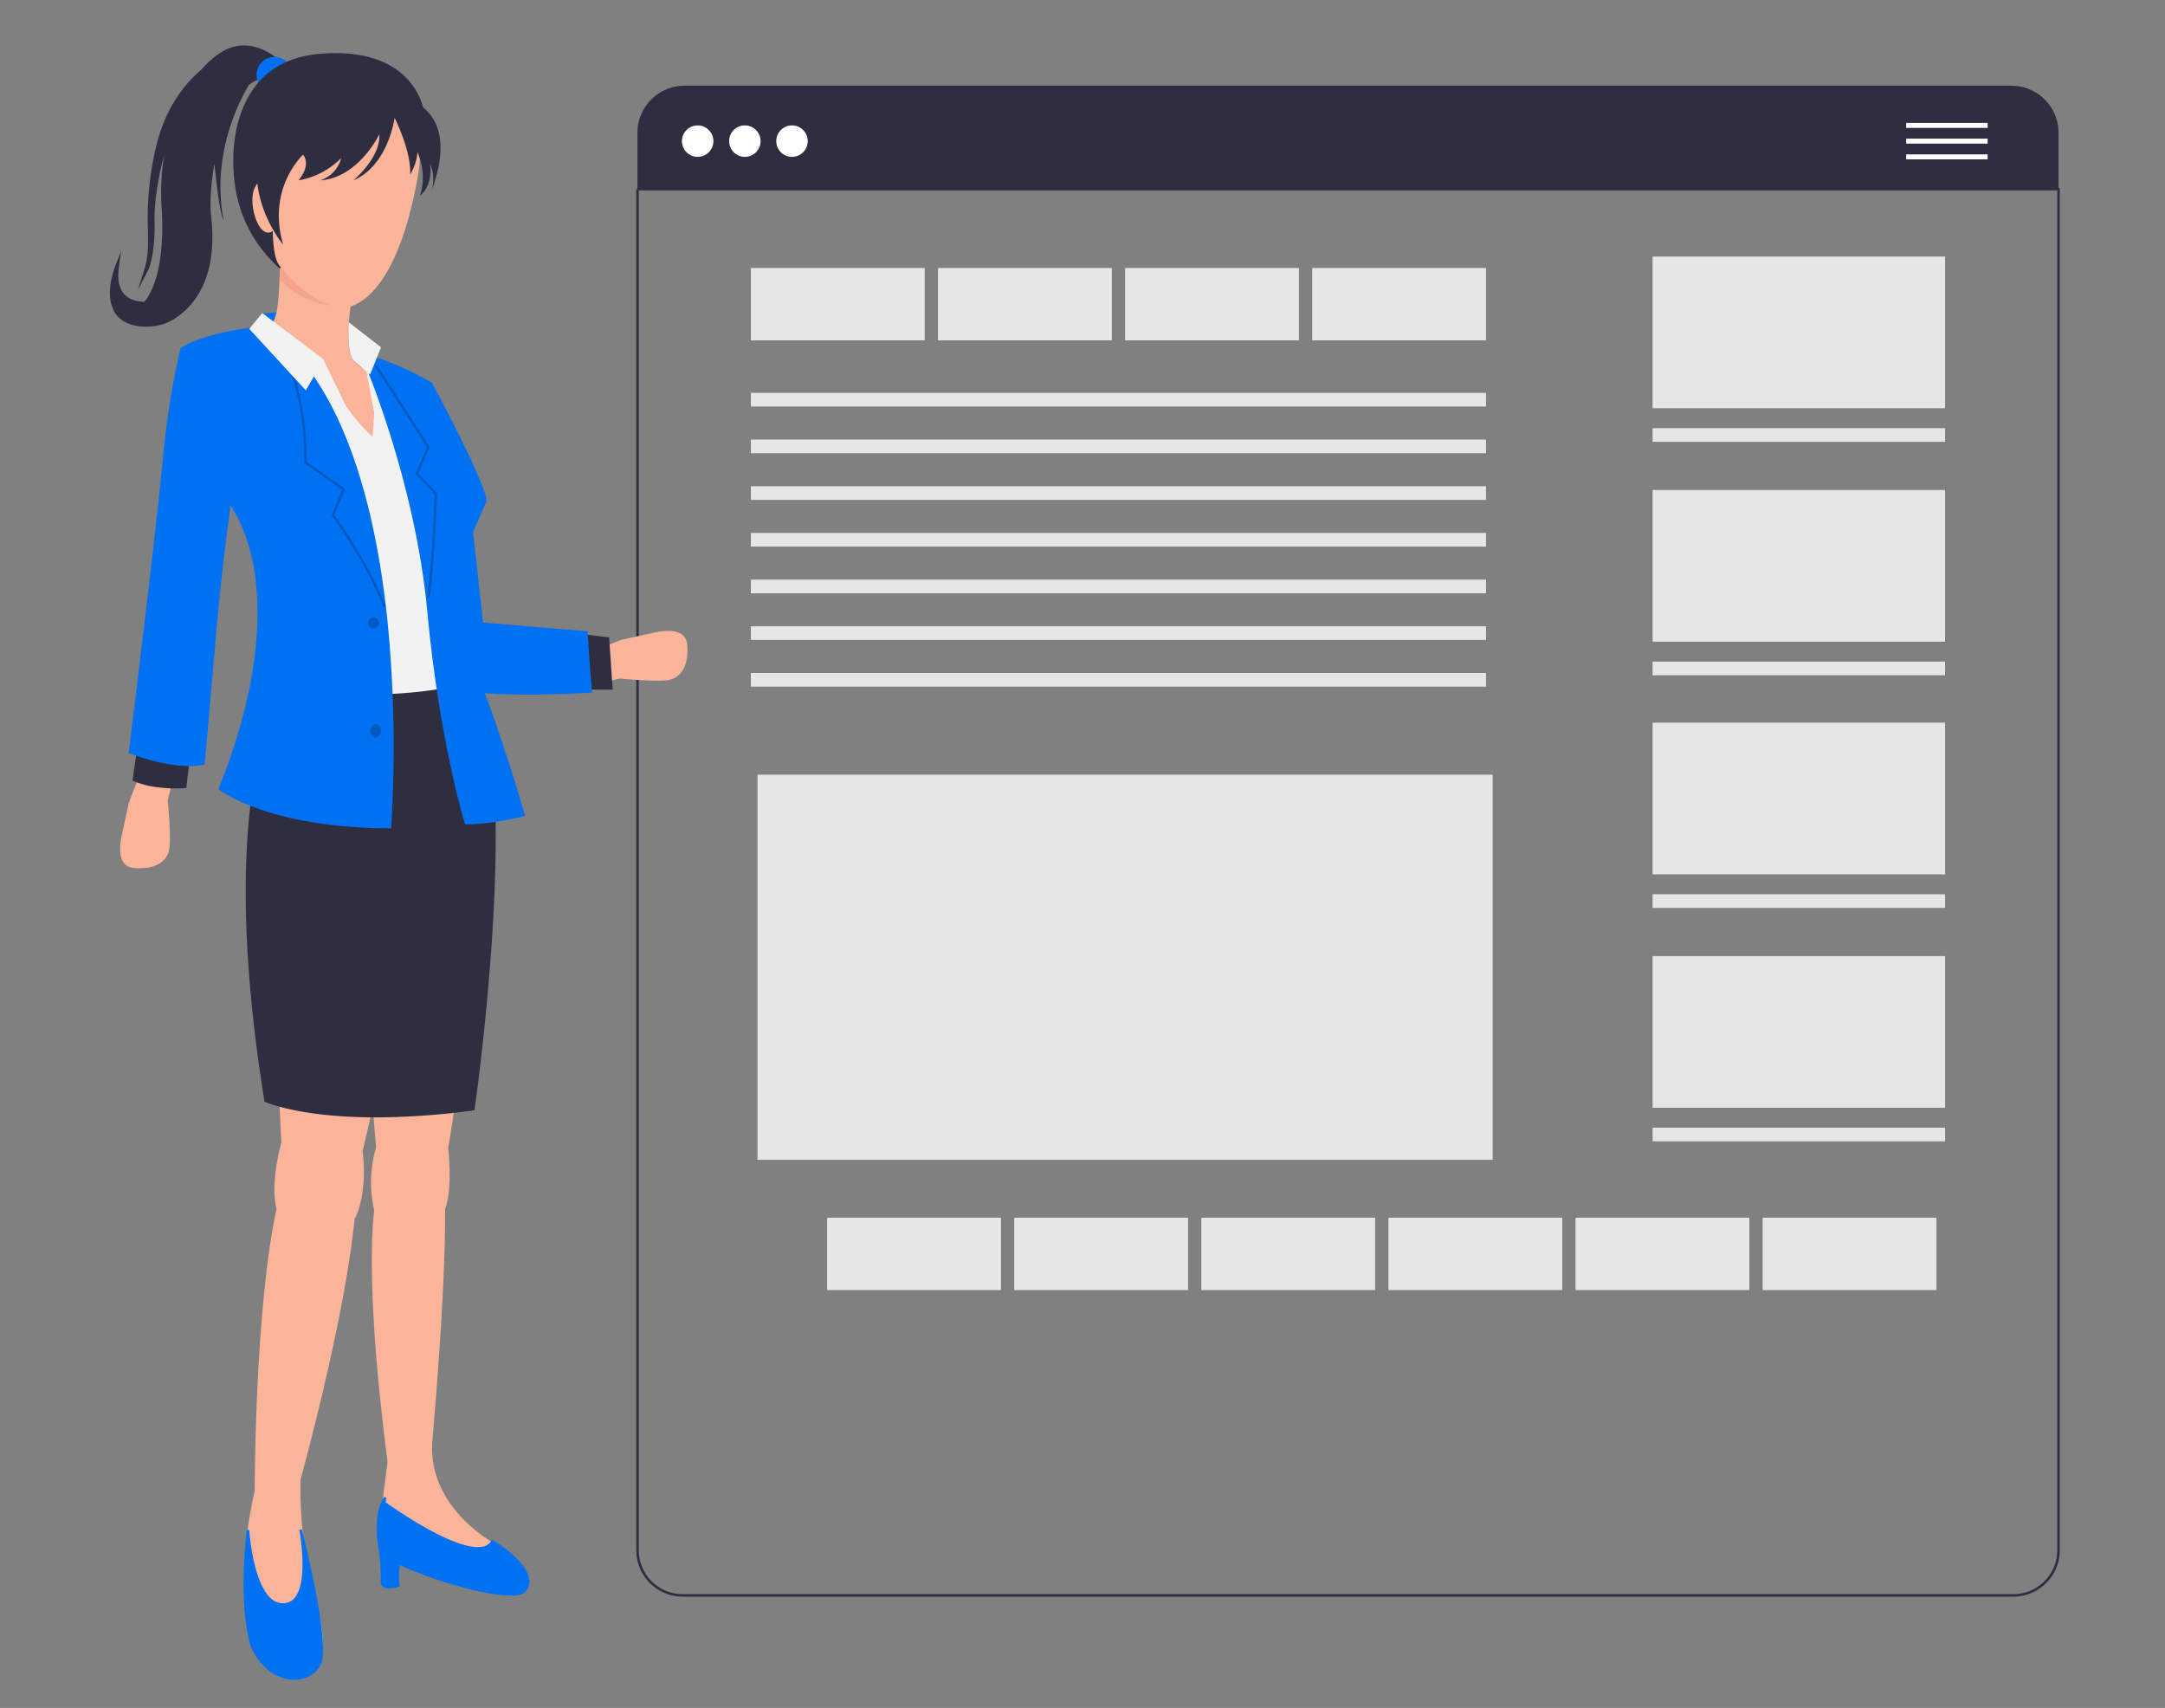  <!DOCTYPE svg PUBLIC "-//W3C//DTD SVG 1.1//EN" "http://www.w3.org/Graphics/SVG/1.1/DTD/svg11.dtd">
<svg id="a675b807-b271-412e-8e9f-c49b697ab92e" data-name="Layer 1" xmlns="http://www.w3.org/2000/svg" width="865.76" height="682.89" viewBox="0 0 865.76 682.89">
<rect x="0" y="0" width="865.76" height="682.89" fill="#808080" stroke="none"/>
<defs>
<style xmlns="http://www.w3.org/1999/xhtml">*, ::after, ::before { box-sizing: border-box; }
img, svg { vertical-align: middle; }
</style>
<style xmlns="http://www.w3.org/1999/xhtml">*, body, html { -webkit-font-smoothing: antialiased; }
img, svg { max-width: 100%; }
</style>
</defs>
<path d="M254.9,75.63H823.18a0,0,0,0,1,0,0v544.2a18.06,18.06,0,0,1-18.06,18.06H273a18.06,18.06,0,0,1-18.06-18.06V75.63a0,0,0,0,1,0,0Z" fill="none" stroke="#2f2e41" stroke-miterlimit="10"/>
<path d="M273.75,34.27H804.33a18.85,18.85,0,0,1,18.85,18.85v22.5a0,0,0,0,1,0,0H254.9a0,0,0,0,1,0,0V53.12A18.85,18.85,0,0,1,273.75,34.27Z" fill="#2f2e41" data-secondary="true"/>
<circle cx="278.99" cy="56.43" r="6.29" fill="#fff"/>
<path d="M297.86,50.14a6.29,6.29,0,1,0,6.29,6.29A6.28,6.28,0,0,0,297.86,50.14Z" fill="#fff"/>
<path d="M316.73,50.14A6.29,6.29,0,1,0,323,56.43,6.28,6.28,0,0,0,316.73,50.14Z" fill="#fff"/>
<rect x="330.76" y="486.87" width="69.51" height="28.94" fill="#e6e6e6"/>
<rect x="405.58" y="486.87" width="69.51" height="28.94" fill="#e6e6e6"/>
<rect x="480.4" y="486.87" width="69.51" height="28.94" fill="#e6e6e6"/>
<rect x="555.22" y="486.87" width="69.51" height="28.94" fill="#e6e6e6"/>
<rect x="630.04" y="486.87" width="69.51" height="28.94" fill="#e6e6e6"/>
<rect x="704.86" y="486.87" width="69.51" height="28.94" fill="#e6e6e6"/>
<rect x="300.27" y="107.15" width="69.51" height="28.94" fill="#e6e6e6"/>
<rect x="375.09" y="107.15" width="69.51" height="28.94" fill="#e6e6e6"/>
<rect x="449.91" y="107.15" width="69.51" height="28.94" fill="#e6e6e6"/>
<rect x="524.73" y="107.15" width="69.51" height="28.94" fill="#e6e6e6"/>
<rect x="302.93" y="309.75" width="293.97" height="153.97" fill="#e6e6e6"/>
<rect x="300.27" y="175.75" width="293.97" height="5.46" fill="#e6e6e6"/>
<rect x="300.27" y="194.41" width="293.97" height="5.46" fill="#e6e6e6"/>
<rect x="300.27" y="157.08" width="293.97" height="5.46" fill="#e6e6e6"/>
<rect x="300.27" y="213.08" width="293.97" height="5.46" fill="#e6e6e6"/>
<rect x="300.27" y="231.75" width="293.97" height="5.46" fill="#e6e6e6"/>
<rect x="300.27" y="250.41" width="293.97" height="5.46" fill="#e6e6e6"/>
<rect x="300.27" y="269.08" width="293.97" height="5.46" fill="#e6e6e6"/>
<rect x="660.86" y="102.59" width="116.95" height="60.64" fill="#e6e6e6"/>
<rect x="660.86" y="171.2" width="116.95" height="5.46" fill="#e6e6e6"/>
<rect x="660.86" y="288.95" width="116.95" height="60.64" fill="#e6e6e6"/>
<rect x="660.86" y="357.55" width="116.95" height="5.46" fill="#e6e6e6"/>
<rect x="660.86" y="382.28" width="116.95" height="60.64" fill="#e6e6e6"/>
<rect x="660.86" y="450.88" width="116.95" height="5.46" fill="#e6e6e6"/>
<rect x="660.86" y="195.92" width="116.95" height="60.64" fill="#e6e6e6"/>
<rect x="660.86" y="264.53" width="116.95" height="5.46" fill="#e6e6e6"/>
<path d="M261.08,253.06s12.9-3.68,13.71,4.51-2.25,12.9-6.55,14.12-20.47-.4-20.47-.4l-12.9,3.27,2.46-14.33s9.62-3.89,11.46-4.5Z" fill="#f9b499"/>
<path d="M48.85,333.33s-3.69,12.9,4.5,13.71,12.9-2.25,14.13-6.55S67.07,320,67.07,320l3.28-12.9L56,309.58s-3.89,9.62-4.5,11.46Z" fill="#f9b499"/>
<polygon points="104.47 125.38 104.47 133.23 113.63 133.42 115.18 124.55 104.47 125.38" fill="#0071f2" data-primary="true"/>
<polygon points="232.3 254 243.13 255.27 244.48 275.25 232.3 275.25 232.3 254" fill="#2f2e41" data-secondary="true"/>
<path d="M245,275.73H231.82V253.46l11.77,1.38Zm-12.22-1H244l-1.29-19.06-9.9-1.17Z" fill="#2f2e41" data-secondary="true"/>
<path d="M236.74,276.42c-1.12-12-1.69-23.46-1.7-23.57l0-.43-41.86-3.5-6.47-58.08-.53.12c-6.24,1.47-21.67,17.59-22.32,18.28l-.13.14v.19c0,20.25,10,63.29,10.1,63.73l.06.22.21.1c7,3.28,22.93,4.08,36.95,4.08,13,0,24.3-.69,25.26-.75l.49,0Z" fill="#0071f2" data-primary="true"/>
<path d="M157.75,295.94c-23.6,0-46.42-12.31-46.64-12.43l-.39-.22.2-.39c.06-.11,5.67-11,5.37-26.92-.29-15.52-12.76-41.74-23.35-59.47-10-16.77-11-31-11.32-46.66a14,14,0,0,1,4-10.39c6.71-6.83,19.47-7.22,21.12-7.24.57-.47,3.39-3.13,4.24-9.63,1-7.41,1-20.74,1-20.88v-.42l.42,0s.92-.06,2.39-.06a47.31,47.31,0,0,1,14.49,2.14c6.74,2.29,10.84,6.22,12.19,11.67l0,.11,0,.1c-.05.22-4.81,22.27-.1,29l2.12,1.86c4.39,3.54,7.63,4.05,13,4.89,1.19.19,2.54.4,4,.66,7.75,1.39,9,2.45,10.55,3.79.26.23.54.47.86.72,1.74,1.33,2.54,4.24,3.64,8.26,1.77,6.44,4.45,16.16,13.17,26.77,3,3.65,4.18,7.3,3.49,10.83-1.13,5.77-6.81,9.27-7.88,9.89-3.31,10.8-4.44,16-5,27.54-.47,9.42,3.31,20.4,6.55,28a124.87,124.87,0,0,0,7.25,14.31l.18.3-.24.25c-8.83,9.1-20.71,13.72-35.29,13.72Z" fill="#f9b499"/>
<path d="M161.29,261.4s-3.89,5.73-.7,11.15c0,0,1.62,3.13.7-4.52A25.18,25.18,0,0,1,161.29,261.4Z" fill="#fab486"/>
<path d="M144.18,229.14S131.69,256,133,270.75C133,270.75,132.42,242.71,144.18,229.14Z" fill="#fab486"/>
<path d="M210.73,629.91c-.52-2.54-3.22-6.82-13.09-12.79-16.5-10-25.54-24.44-24.81-39.71h-.06c1.64-18.65,5.55-66.49,5.18-94,1.29-3.11,2.65-9.91,1.29-24.45h0c12.55-73.76,13.68-160.87,13.69-161.75l0-2.07-1.35,1.58c-19.57,22.94-45.45,31-45.71,31.11l-.51.16,0,.53c-2.18,52.63,4.93,128.89,5,129.65l0,.27.09.09a50.66,50.66,0,0,0-.82,25.52c-.83,6.55-3.19,34.7,5.33,100.26-.15,1.29-1,8.3-1.78,14.39-.15,1.11-.32,2.29-.5,3.5-1.22,8.45-2.49,17.19.81,19.55,3.46,2.46,11.08,3.73,17.2,4.75l.39.06a68.06,68.06,0,0,1,7.6,2.13c6.75,2.12,16.22,5.09,24.61,5.09a26.73,26.73,0,0,0,6.61-.76l.27-.07.17-.23A3.61,3.61,0,0,0,210.73,629.91Z" fill="#f9b499"/>
<path d="M211.51,630.86c-1.5-7.29-13.81-14.7-14.33-15l-.41-.25-.25.42a5,5,0,0,1-3.55,2.37c-10.64,2.18-36.05-15.79-38.76-17.74l.25-1.8-.88-.33c-3.07,4.81-3.21,11.46-2.78,16.23l-.07,0,.16.88c.16,1.53.38,2.82.55,3.72a90.28,90.28,0,0,1,.82,13.71,1.93,1.93,0,0,0,.87,1.39,4.2,4.2,0,0,0,2.43.62,14.4,14.4,0,0,0,3.89-.66l.41-.12-.07-.43a32.78,32.78,0,0,1,.11-8.09c11.91,5.52,33.08,12.16,44.07,12.16.52,0,1,0,1.49,0,2.56-.16,4.2-.78,5-1.89A6.19,6.19,0,0,0,211.51,630.86Z" fill="#0071f2" data-primary="true"/>
<path d="M166.62,349l0-.33-.21-.26c-.19-.23-19.58-23.12-55.51-24.35l-.77,0v.77c0,.72-.84,73,2.39,131.91v0c-1,3.8-4.39,17.56-1.9,26.59-1,4.27-8.05,35.57-8.78,112.1a4.47,4.47,0,0,0,0,.74c-2.61,11.51-5.52,28.47-3.53,48.46,2,19.59,7.89,21,19.44,21l2.84,0h1.92a5.77,5.77,0,0,0,4.8-2.17c3.77-4.89.7-17-2-27.7-.59-2.31-1.14-4.49-1.6-6.48a163.09,163.09,0,0,1-3.51-37.76c4.57-16.77,18-68.27,21.61-104.21.12-.18.25-.36.36-.54.2-.39,4.86-9.65,2.84-26.56l.07-.28C145.25,459.3,159.23,400.91,166.62,349Z" fill="#f9b499"/>
<path d="M120.66,611.46l-.94.21c0,.2,3.77,20-1.74,27a5.84,5.84,0,0,1-4.55,2.37h-.33c-11.49,0-13.42-29-13.44-29.3l-1,0c-3.6,32.4,1.63,46.62,1.69,46.79,3.79,8.21,10.25,13.09,17.31,13.09h.18c4.82-.06,8.87-2.52,10.56-6.42C132.21,656.49,121.13,613.29,120.66,611.46Z" fill="#0071f2" data-primary="true"/>
<path d="M180.81,284.7c-3.47-10.57-6-52.13-3.8-78.56,2.25-26.61-15.83-56.4-16-56.7l-.11-.18-.2,0a57.72,57.72,0,0,1-14.29-5.71l-.92-.54,4.17,22.08-.67,9.49c-4.94-4-10.59-12.15-10.62-12.18l-9.13-18.79-25.56-13.16-8.8,2.33.84.6c13.31,9.53,38.17,55.37,41.21,80.87s-3.2,70.47-3.26,70.92l-.06.39.38.14c5,1.77,11.62,2.37,18.24,2.37a173.41,173.41,0,0,0,28.22-2.7l.54-.1Z" fill="#f2f2f2"/>
<path d="M196.05,297.12l-7-17.25-.58-7.38-.57.17c-29.16,9-77.68,3.39-78.17,3.33l-.54-.06v9.15c-1.28,2.4-21.54,42.85-3.47,155.1l0,.25.23.11c.17.08,13.58,6.22,44.41,6.22a295.05,295.05,0,0,0,39-2.79l.37-.05.05-.36C189.94,442.62,203.36,348.58,196.05,297.12Z" fill="#2f2e41" data-secondary="true"/>
<path d="M154.81,246.89c-4.35-40.79-16.34-94.09-48.74-116.37l-.14-.09h-.16c-.21,0-21.35,1.5-33.3,8.52l-.27.16,0,.31c0,.37,4.07,37.3,20.62,63.72,15.22,24.3,13.23,66.18-5.32,112l-.13.33.27.23c.19.15,19.07,15.27,68.36,15.51h.45l0-.45A516.36,516.36,0,0,0,154.81,246.89Z" fill="#0071f2" data-primary="true"/>
<g opacity="0.2">
<path d="M153.39,242.76c-7.34-18.55-20.44-36.2-20.58-36.38l-.16-.21,4.16-10.34L121.7,185.15v-.26a115.19,115.19,0,0,0-6.44-39.38l.89-.35a115.93,115.93,0,0,1,6.52,39.5L138,195.49,133.75,206c1.53,2.1,13.6,18.84,20.54,36.38Z"/>
</g>
<polygon points="104.87 125.16 99.69 131.51 122.28 156.07 129.5 143.8 104.87 125.16" fill="#f2f2f2"/>
<path d="M209.87,325.72c-.1-.34-9.92-34-17.83-53.16-10.3-24.92-7.09-49.24-6.89-50.63l9.44-21.57.06-.14,0-.14c-1.69-9.6-21-45.4-21.86-46.92l-.07-.12-.11-.07c-13.24-7.71-23.27-10.34-23.37-10.36l-.2-.05-3.46,2.21.16.38c.2.47,20.32,47.54,25.11,99.15s14.89,84.62,15,84.94l.11.34h.67c10.64,0,22.82-3.23,22.94-3.26l.48-.13Z" fill="#0071f2" data-primary="true"/>
<g opacity="0.2">
<path d="M171.77,239.23l-1-.13c2.17-15.42,2.91-39.15,3-41.58l-7.64-8,4.59-10.8-20.93-32.45.82-.52,21.2,32.88-4.54,10.68,7.47,7.83v.2C174.76,197.6,174.06,223,171.77,239.23Z"/>
</g>
<path d="M139.46,128.85l12.9,10L148,149.77l-6.58-5.57s-1.87-1.85-2.06-8.74C139.31,135.46,139.31,130,139.46,128.85Z" fill="#f2f2f2"/>
<path d="M75.46,302.27c-8.18-.28-19.93-3.48-20-3.52l-.53-.14L53,312.08l.32.15c5.46,2.55,12.63,3,17,3,2.16,0,3.61-.11,3.78-.13l.39,0L76,302.29Z" fill="#2f2e41" data-secondary="true"/>
<path d="M96,177.27,73.06,139.94c.07-.27.12-.42.12-.44l-.46-.12h0l-.47-.13c0,.17-4.65,17.07-7.31,45.89S51.62,299.85,51.51,300.71l0,.38.34.13c.63.25,13.13,5.11,23.69,5.11a24.67,24.67,0,0,0,6-.65l.33-.08L87,246.83c0-.49,4.68-49.09,9.51-69.45Z" fill="#0071f2" data-primary="true"/>
<path d="M151.54,249.47a2.21,2.21,0,1,1-2.15-2.69A2.46,2.46,0,0,1,151.54,249.47Z" opacity="0.2"/>
<ellipse cx="150.23" cy="292.22" rx="2.15" ry="2.69" opacity="0.2"/>
<rect x="762.27" y="49.14" width="32.57" height="2" fill="#fff"/>
<rect x="762.27" y="55.43" width="32.57" height="2" fill="#fff"/>
<rect x="762.27" y="61.72" width="32.57" height="2" fill="#fff"/>
<path d="M111.78,111.48l.63-7.16s6.43,14.45,27.79,18.23C140.2,122.55,122,124.05,111.78,111.48Z" fill="#f4a48e"/>
<path d="M89.39,88c-4.74-25.36,5.44-46.16,10.12-54,3.91-3.22,8.28-3.76,13-1.58l.82.38,1.59-5.55-.26-.32c-.13-.15-13.17-15.59-27.61-5.1h0A40.63,40.63,0,0,0,80.35,28C74.12,33.3,66,43,62.32,59.07a123.44,123.44,0,0,0-3.17,33c.11,5.84.19,10.46-1.34,15.35l-2.65,8.51L59.24,108c.12-.23,2.9-5.8,2.57-20.27C61.67,81.29,63.1,71.37,65.63,62a94.69,94.69,0,0,0-1,21.11c1.1,17.27-1.39,30.77-6.86,37.53-1.88,0-5.35-.3-7.75-2.68s-3.16-6-2.48-11.08l.87-6.44-2.36,6c-.16.43-4,10.44-.89,17,0,0,2.21,7.68,14.46,7.14a20.42,20.42,0,0,0,11.58-4.09c13.67-10,14.72-27.42,13.2-40.28-.53-4.44-.15-12.21,1.35-20.68C85.77,65.49,87.58,85.11,89.39,88Z" fill="#2f2e41" data-secondary="true"/>
<path d="M109.72,22.74a7.13,7.13,0,1,0,7.13,7.12A7.13,7.13,0,0,0,109.72,22.74Z" fill="#0071f2" data-primary="true"/>
<path d="M169.25,43.31s-4.18-25.44-42.33-21.7C98.88,24.35,93.27,49.05,93.27,64s4.08,30.13,18.56,43.4Z" fill="#2f2e41" data-secondary="true"/>
<path d="M136.33,123.11s20.33,2.79,30.37-50.43c.83-4.43,3.12-16.08-2.23-23.69-5.55-7.91-9.66-12.45-29.32-14-1.12-.08-2.24-.13-3.32-.13-8.65,0-15.78,2.81-20.64,8.13-5.13,5.62-7.38,13.6-6.51,23.06.95,10.34,1.68,12.62,2.39,14.83.63,1.94,1.22,3.77,2,11,0,.42,0,10.23,2.24,13.66C111.26,105.51,121.91,121,136.33,123.11Z" fill="#f9b499"/>
<path d="M108.87,73.2s-4.24-4.45-7.15,2.22,2.65,23.34,8.74,15.56" fill="#f9b499"/>
<path d="M173.86,72.4c.21-.65.41-1.3.59-1.92a.24.24,0,0,0,0-.08v0C182.22,42.47,161,39,161,39s-14.57-10.18-40.35-3.85S101,76.84,101,76.84a19.15,19.15,0,0,1,1.64-8.65c-.12,11.63,4.82,21.06,8,26h0l0,.06a35.37,35.37,0,0,0,2.58,3.52h0l0,0c-6.64-22.64,8-35.92,8-35.92,3.39,4.52-1.88,10.26-1.88,10.26a31.44,31.44,0,0,0,17.09-8.91,12.54,12.54,0,0,1-8.41,8.91c15.39-1,23.66-18.4,23.66-18.4.62,9.27-10.35,18.4-10.35,18.4,14-6,16.47-25,16.47-25C165.07,62.31,164,69.82,164,69.82c3.12-5.38,2.88-9.09,2.88-9.09A25.2,25.2,0,0,1,168,78.29c5.58-4.91,3.93-12.85,3.93-12.85a11,11,0,0,1,.42,1l.12.33c.07.22.15.45.22.68l.09.36c.06.21.11.43.16.64s.05.23.07.34.07.44.1.65,0,.2.05.29c0,.25.05.5.06.74a.88.88,0,0,1,0,.16,16.43,16.43,0,0,1,0,1.72s0,.1,0,.15c0,.21,0,.42,0,.62s0,.13,0,.19-.05.36-.07.53l0,.17-.09.49,0,.14c0,.17-.07.33-.11.49v0c0,.17-.08.33-.12.47l0,.1c0,.09-.06.18-.08.26l0,.06c-.07.17-.12.34-.19.51,0,0,.05-.11.12-.31v0l0-.09a.19.19,0,0,0,0,.07c.12-.32.21-.62.33-.93.24-.68.49-1.35.71-2C173.68,73,173.77,72.71,173.86,72.4Z" fill="#2f2e41" data-secondary="true"/>
</svg>